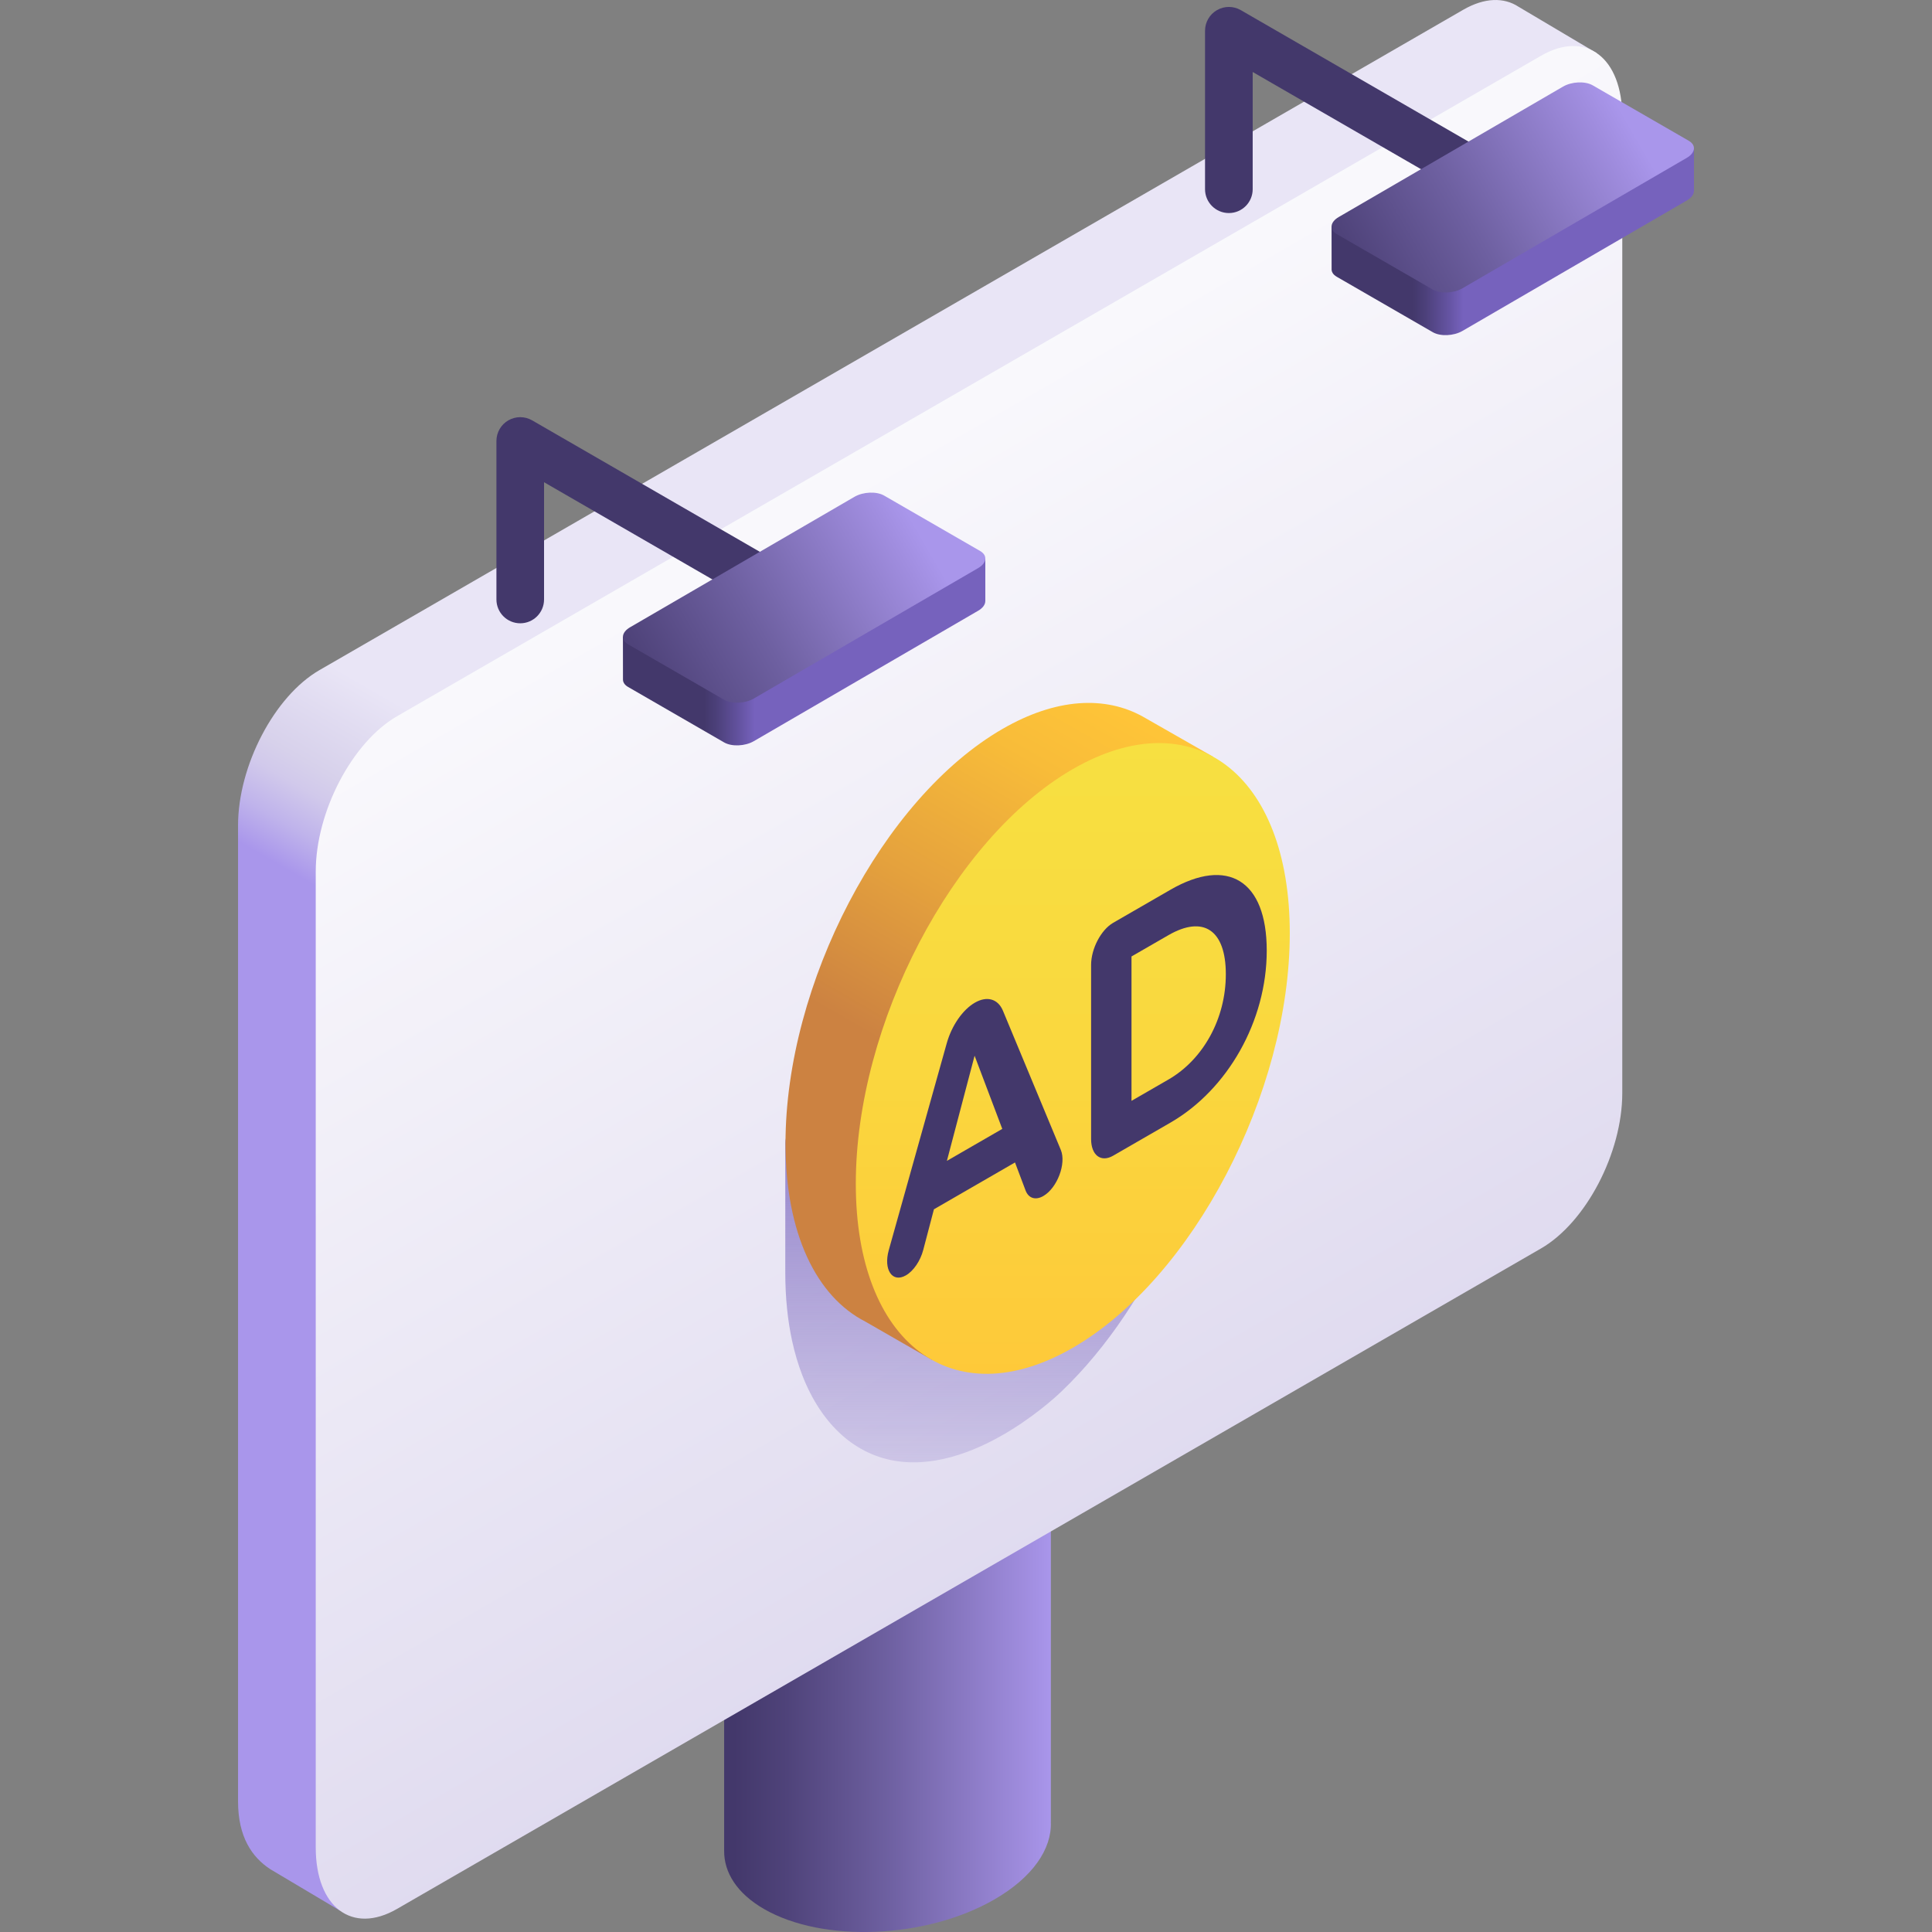 <svg width="80" height="80" viewBox="0 0 80 80" fill="none" xmlns="http://www.w3.org/2000/svg">
<rect x="0" y="0" width="80" height="80" fill="#808080" stroke="none"/>
<g clip-path="url(#clip0_209_7285)">
<path d="M43.515 53.719L29.985 54.928V76.628H29.985C29.975 77.534 30.516 78.401 31.635 79.047C34.081 80.459 38.354 80.282 41.178 78.651C42.764 77.736 43.556 76.556 43.513 75.448L43.514 75.448L43.515 53.719Z" fill="url(#paint0_linear_209_7285)"/>
<path d="M66.115 2.199L62.875 0.277C62.274 -0.116 61.472 -0.105 60.59 0.404L13.225 27.75C11.365 28.824 9.857 31.705 9.857 34.185V74.591C9.857 76.056 10.43 76.905 11.198 77.403L14.095 79.126L66.115 2.199Z" fill="url(#paint1_linear_209_7285)"/>
<path d="M63.808 51.697L16.442 79.043C14.582 80.117 13.074 78.977 13.074 76.497V36.091C13.074 33.611 14.582 30.73 16.442 29.657L63.808 2.31C65.668 1.236 67.175 2.376 67.175 4.856V45.262C67.175 47.742 65.668 50.623 63.808 51.697Z" fill="url(#paint2_linear_209_7285)"/>
<path d="M21.542 25.809C20.997 25.809 20.556 25.367 20.556 24.822V18.26C20.556 17.908 20.744 17.582 21.049 17.406C21.354 17.23 21.73 17.23 22.035 17.406L31.665 22.966C32.137 23.238 32.299 23.841 32.026 24.313C31.754 24.785 31.15 24.947 30.679 24.674L22.528 19.968V24.822C22.528 25.367 22.087 25.809 21.542 25.809Z" fill="#43386B"/>
<path d="M25.796 28.113L25.794 26.372L40.8 23.127V24.897H40.799C40.796 25.035 40.695 25.179 40.499 25.292L31.213 30.691C30.85 30.901 30.3 30.924 29.985 30.742L26.007 28.445C25.855 28.357 25.786 28.237 25.797 28.113L25.796 28.113Z" fill="url(#paint3_linear_209_7285)"/>
<path d="M36.61 20.521L40.587 22.817C40.902 22.999 40.862 23.317 40.499 23.526L31.213 28.925C30.849 29.135 30.299 29.158 29.985 28.976L26.007 26.68C25.692 26.498 25.732 26.18 26.095 25.971L35.381 20.572C35.745 20.362 36.295 20.339 36.61 20.521Z" fill="url(#paint4_linear_209_7285)"/>
<path d="M50.885 8.822C50.34 8.822 49.898 8.38 49.898 7.835V1.273C49.898 0.921 50.086 0.595 50.392 0.419C50.697 0.243 51.073 0.243 51.378 0.419L61.008 5.979C61.48 6.251 61.641 6.854 61.369 7.326C61.097 7.798 60.493 7.959 60.022 7.687L51.871 2.981V7.835C51.871 8.38 51.429 8.822 50.885 8.822Z" fill="#43386B"/>
<path d="M55.139 11.126L55.137 9.385L70.143 6.14V7.91H70.142C70.139 8.048 70.038 8.192 69.842 8.305L60.556 13.704C60.192 13.914 59.642 13.937 59.328 13.755L55.35 11.459C55.197 11.37 55.129 11.25 55.139 11.126L55.139 11.126Z" fill="url(#paint5_linear_209_7285)"/>
<path d="M65.952 3.534L69.93 5.83C70.245 6.012 70.205 6.33 69.842 6.539L60.556 11.938C60.192 12.148 59.642 12.171 59.327 11.989L55.35 9.693C55.035 9.511 55.074 9.193 55.438 8.984L64.724 3.585C65.088 3.375 65.638 3.352 65.952 3.534Z" fill="url(#paint6_linear_209_7285)"/>
<path d="M50.488 42.319C50.488 35.702 46.465 32.66 41.503 35.526C38.431 37.299 35.721 40.92 34.1 44.991C33.143 45.967 32.518 46.816 32.517 47.32H32.517V52.694C32.517 53.728 32.615 54.675 32.8 55.525C32.911 56.035 33.053 56.511 33.223 56.95C34.019 58.999 35.433 60.282 37.22 60.514C40.573 60.949 43.962 57.609 43.962 57.609C47.728 54.008 50.488 47.798 50.488 42.319Z" fill="url(#paint7_linear_209_7285)"/>
<path d="M50.225 31.331L47.331 29.678C45.763 28.804 43.732 28.901 41.512 30.183C36.549 33.048 32.526 40.734 32.526 47.351C32.526 51.096 33.816 53.695 35.835 54.726L38.596 56.313L50.225 31.331Z" fill="url(#paint8_linear_209_7285)"/>
<path d="M53.407 38.64C53.407 32.024 49.385 28.982 44.422 31.847C39.459 34.712 35.437 42.399 35.437 49.016C35.437 55.633 39.459 58.674 44.422 55.809C49.385 52.944 53.407 45.257 53.407 38.64Z" fill="url(#paint9_linear_209_7285)"/>
<path d="M42.029 48.135L38.672 50.074L38.23 51.756C38.11 52.212 37.826 52.628 37.512 52.81C36.95 53.134 36.574 52.579 36.803 51.763L39.203 43.198C39.408 42.467 39.864 41.809 40.367 41.519C40.869 41.229 41.325 41.36 41.53 41.853L43.926 47.615C44.161 48.18 43.777 49.193 43.201 49.525C42.88 49.711 42.59 49.62 42.467 49.295L42.029 48.135ZM41.502 46.745L40.356 43.715L39.209 48.069L41.502 46.745Z" fill="#43386B"/>
<path d="M45.18 39.958C45.18 39.285 45.589 38.504 46.093 38.212L48.465 36.843C50.831 35.477 52.453 36.442 52.453 39.362C52.453 42.282 50.831 45.12 48.465 46.486L46.093 47.855C45.589 48.146 45.18 47.837 45.18 47.164V39.958ZM48.383 44.701C49.819 43.872 50.759 42.186 50.759 40.34C50.759 38.494 49.819 37.894 48.383 38.723L46.853 39.605V45.584L48.383 44.701Z" fill="#43386B"/>
</g>
<defs>
<linearGradient id="paint0_linear_209_7285" x1="29.985" y1="66.86" x2="43.515" y2="66.86" gradientUnits="userSpaceOnUse">
<stop offset="0.032" stop-color="#43386B"/>
<stop offset="0.193" stop-color="#4F437A"/>
<stop offset="0.503" stop-color="#6E60A1"/>
<stop offset="0.925" stop-color="#A08DDF"/>
<stop offset="1" stop-color="#A996EB"/>
</linearGradient>
<linearGradient id="paint1_linear_209_7285" x1="23.163" y1="42.84" x2="27.439" y2="35.434" gradientUnits="userSpaceOnUse">
<stop offset="0.032" stop-color="#A996EB"/>
<stop offset="0.221" stop-color="#BFB3EB"/>
<stop offset="0.411" stop-color="#D1C9EB"/>
<stop offset="0.532" stop-color="#D7D1EB"/>
<stop offset="1" stop-color="#E9E5F6"/>
</linearGradient>
<linearGradient id="paint2_linear_209_7285" x1="51.78" y1="60.864" x2="24.757" y2="14.058" gradientUnits="userSpaceOnUse">
<stop stop-color="#DFDAEF"/>
<stop offset="1" stop-color="white"/>
</linearGradient>
<linearGradient id="paint3_linear_209_7285" x1="29.099" y1="26.996" x2="31.249" y2="26.996" gradientUnits="userSpaceOnUse">
<stop offset="0.032" stop-color="#43386B"/>
<stop offset="0.265" stop-color="#4C407A"/>
<stop offset="0.711" stop-color="#6453A1"/>
<stop offset="1" stop-color="#7662BD"/>
</linearGradient>
<linearGradient id="paint4_linear_209_7285" x1="24.558" y1="29.794" x2="38.043" y2="22.009" gradientUnits="userSpaceOnUse">
<stop offset="0.032" stop-color="#43386B"/>
<stop offset="0.193" stop-color="#4F437A"/>
<stop offset="0.503" stop-color="#6E60A1"/>
<stop offset="0.925" stop-color="#A08DDF"/>
<stop offset="1" stop-color="#A996EB"/>
</linearGradient>
<linearGradient id="paint5_linear_209_7285" x1="58.442" y1="10.009" x2="60.592" y2="10.009" gradientUnits="userSpaceOnUse">
<stop offset="0.032" stop-color="#43386B"/>
<stop offset="0.265" stop-color="#4C407A"/>
<stop offset="0.711" stop-color="#6453A1"/>
<stop offset="1" stop-color="#7662BD"/>
</linearGradient>
<linearGradient id="paint6_linear_209_7285" x1="53.901" y1="12.807" x2="67.385" y2="5.022" gradientUnits="userSpaceOnUse">
<stop offset="0.032" stop-color="#43386B"/>
<stop offset="0.193" stop-color="#4F437A"/>
<stop offset="0.503" stop-color="#6E60A1"/>
<stop offset="0.925" stop-color="#A08DDF"/>
<stop offset="1" stop-color="#A996EB"/>
</linearGradient>
<linearGradient id="paint7_linear_209_7285" x1="41.503" y1="39.545" x2="41.503" y2="65.922" gradientUnits="userSpaceOnUse">
<stop offset="0.032" stop-color="#7662BD"/>
<stop offset="1" stop-color="#7662BD" stop-opacity="0"/>
</linearGradient>
<linearGradient id="paint8_linear_209_7285" x1="38.375" y1="44.221" x2="46.986" y2="29.306" gradientUnits="userSpaceOnUse">
<stop stop-color="#CC8241"/>
<stop offset="0.388" stop-color="#E5A23D"/>
<stop offset="0.77" stop-color="#F8BC39"/>
<stop offset="1" stop-color="#FFC538"/>
</linearGradient>
<linearGradient id="paint9_linear_209_7285" x1="44.422" y1="60.542" x2="44.422" y2="30.687" gradientUnits="userSpaceOnUse">
<stop stop-color="#FFC538"/>
<stop offset="0.546" stop-color="#FAD73E"/>
<stop offset="1" stop-color="#F7E041"/>
</linearGradient>
<clipPath id="clip0_209_7285">
<rect width="80" height="80" fill="white"/>
</clipPath>
</defs>
</svg>
